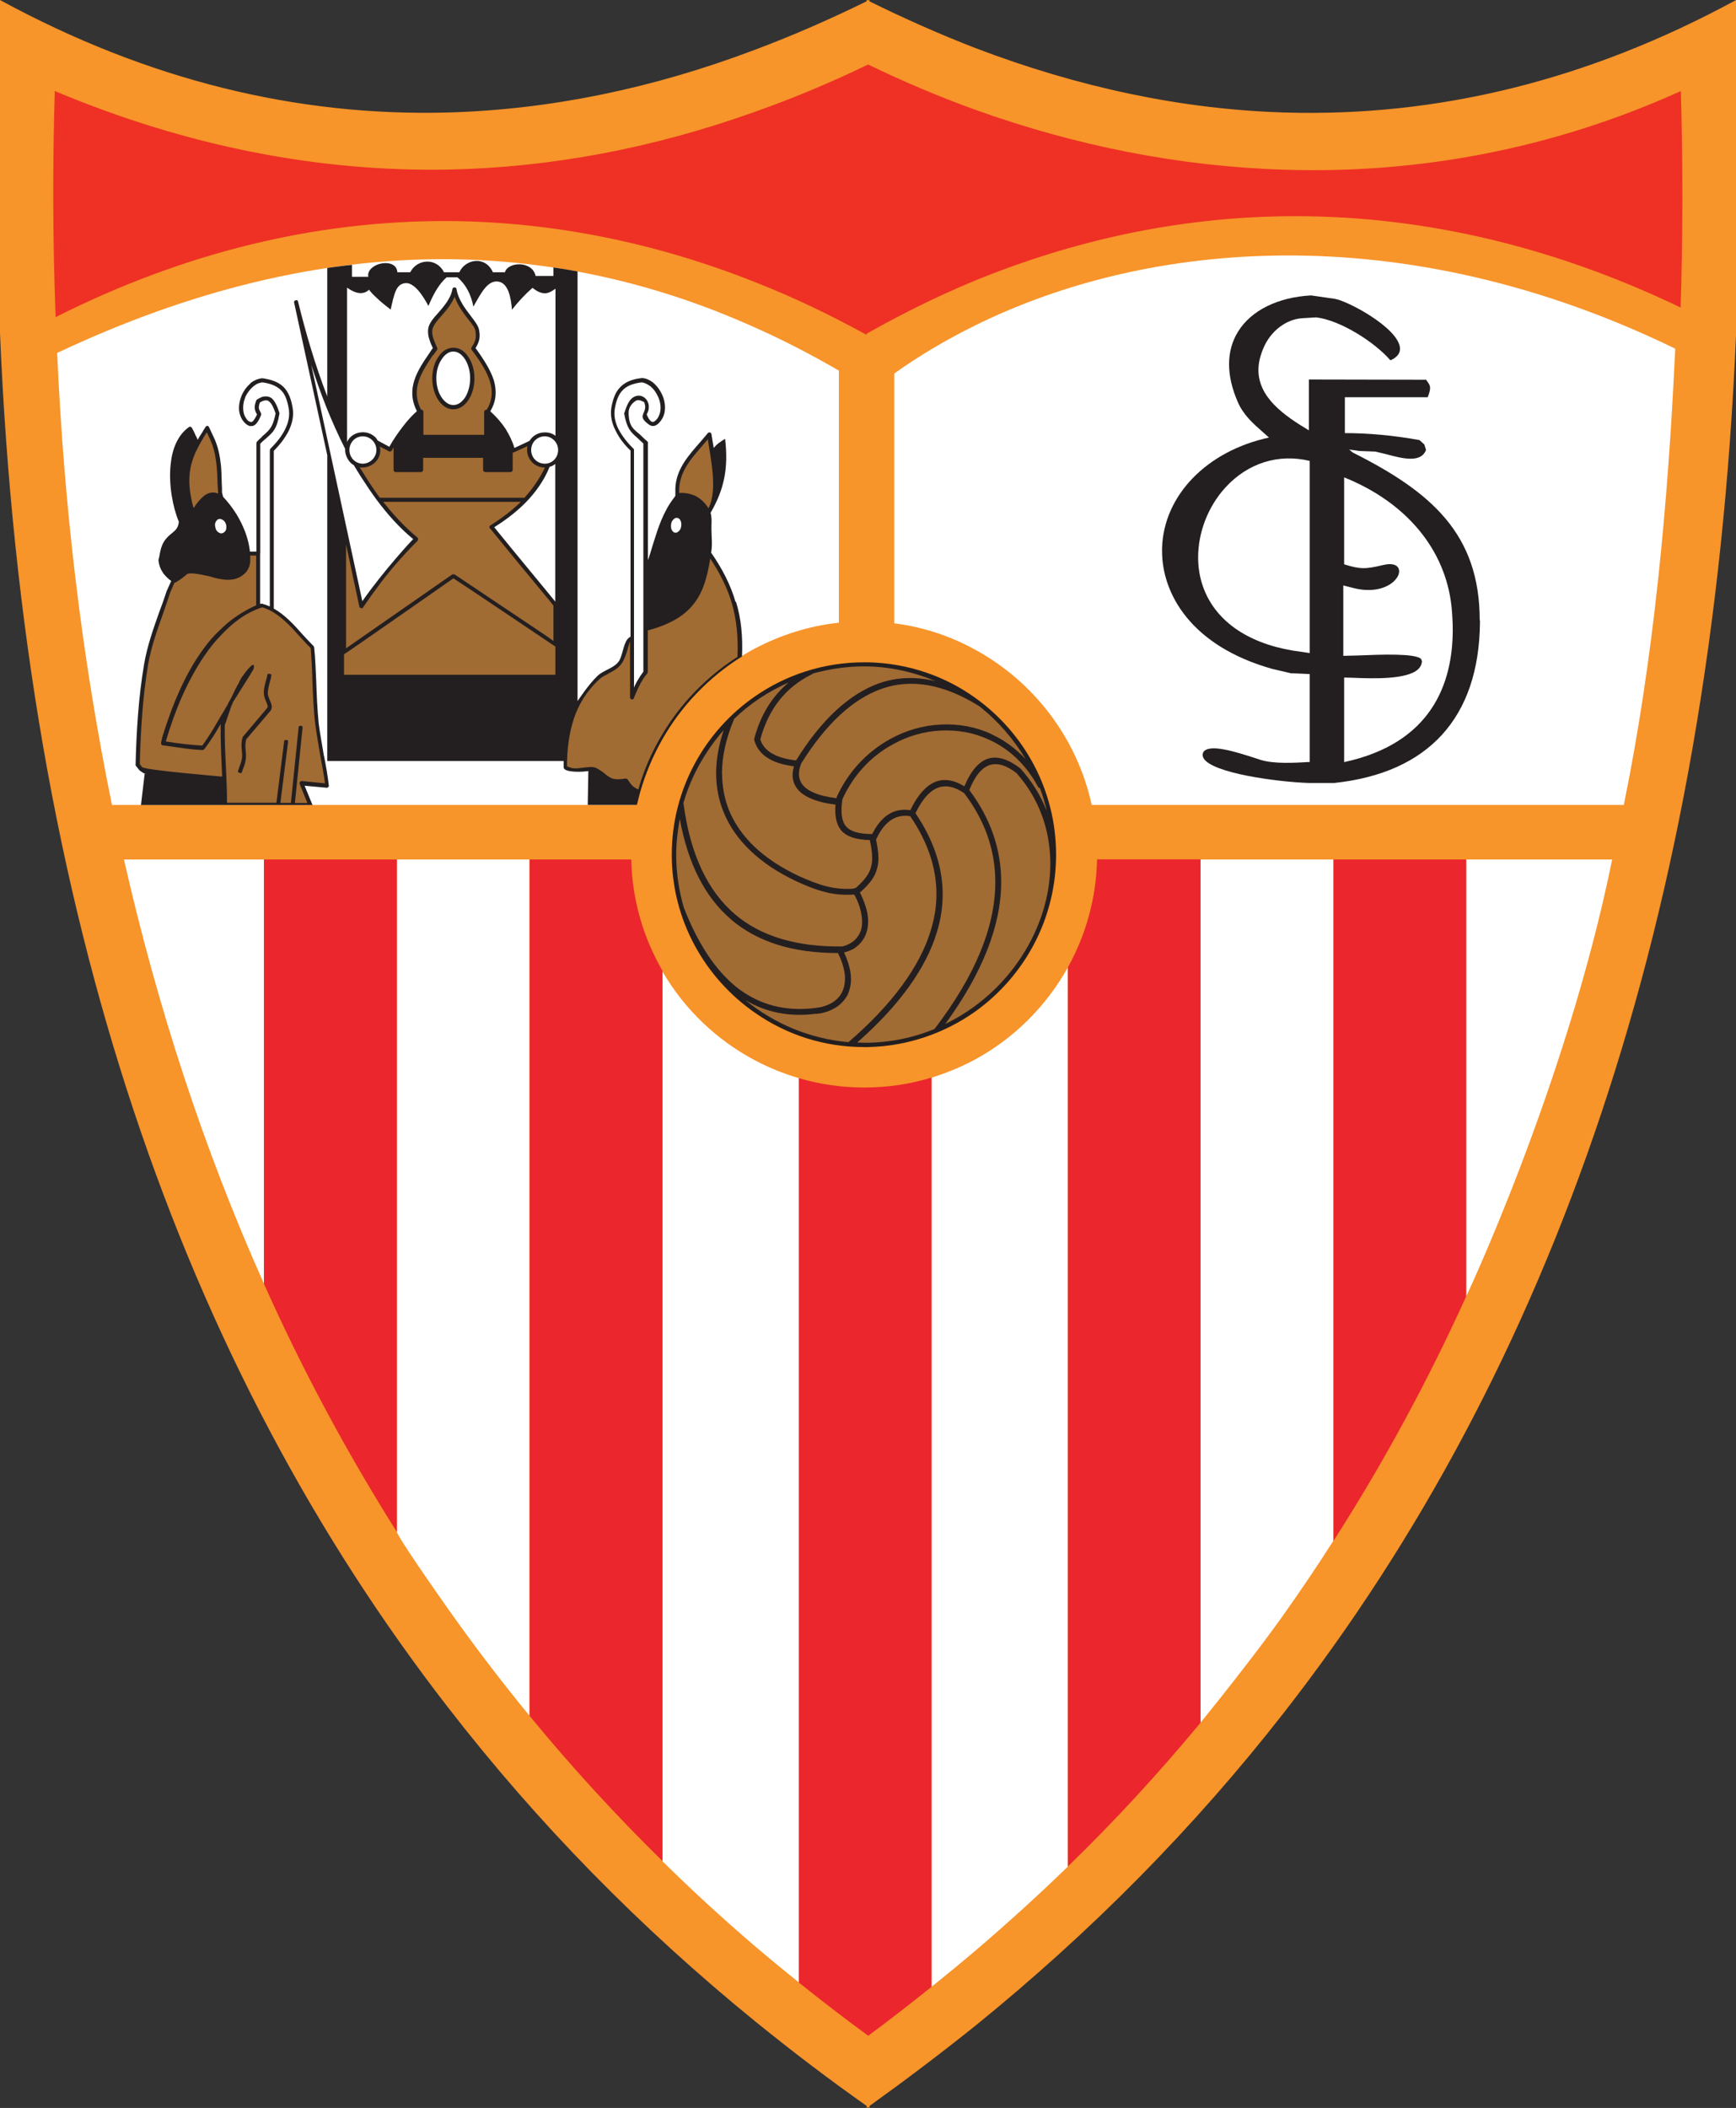 <?xml version="1.0" encoding="UTF-8"?>
<svg id="Layer_2" data-name="Layer 2" xmlns="http://www.w3.org/2000/svg" viewBox="0 0 144.82 175.75">
  <rect x="0" y="0" width="144.82" height="175.75" fill="#333333" stroke="none"/>
  <defs>
    <style>
      .cls-1 {
        fill: #231f20;
      }

      .cls-1, .cls-2, .cls-3, .cls-4, .cls-5, .cls-6 {
        fill-rule: evenodd;
        stroke-width: 0px;
      }

      .cls-2 {
        fill: #f7942a;
      }

      .cls-3 {
        fill: #fff;
      }

      .cls-4 {
        fill: #eb262c;
      }

      .cls-5 {
        fill: #a16b34;
      }

      .cls-6 {
        fill: #ee3124;
      }
    </style>
  </defs>
  <g id="Layer_1-2" data-name="Layer 1">
    <g>
      <path class="cls-2" d="m107.16,9.38c-8.56-.26-17.18-2.09-25.81-5.38-2.94-1.14-5.88-2.44-8.82-3.89v-.12s-.09.02-.12.05c-.05-.02-.09-.05-.12-.05v.12c-3.1,1.52-6.19,2.87-9.29,4.03-8.58,3.25-17.13,5-25.64,5.24C24.76,9.72,12.28,6.68,0,0v27.77c2.04,48.61,15.24,86.05,37.37,114.58,7.54,9.74,16.11,18.44,25.64,26.19,3.01,2.44,6.09,4.79,9.29,7.04v.17s.07-.05.12-.07c.02.02.07.05.12.07v-.17c3.01-2.16,5.95-4.38,8.82-6.68,9.57-7.75,18.22-16.45,25.81-26.19,22.28-28.58,35.59-66.12,37.66-114.94V0c-12.39,6.73-24.95,9.76-37.66,9.38h0Z"/>
      <path class="cls-3" d="m4.76,29.43c11.11-5.24,21.97-7.89,32.61-7.82,8.72.07,17.28,1.94,25.64,5.71,2.35,1.04,4.67,2.25,6.97,3.58v21.02c-2.49.26-4.83,1.02-6.97,2.13-4.98,2.65-8.67,7.42-9.93,13.06H9.34c-2.51-12.25-4.01-24.88-4.57-37.68h0Z"/>
      <path class="cls-1" d="m72.09,55.22h.33c3.29.07,6.4,1.14,8.93,2.96,4.08,2.91,6.75,7.68,6.75,13.08s-2.68,10.17-6.75,13.08c-2.54,1.8-5.64,2.89-8.93,2.96h-.33c-3.37,0-6.49-1.04-9.08-2.84-4.19-2.89-6.97-7.73-6.97-13.2s2.77-10.33,6.97-13.22c2.58-1.78,5.71-2.82,9.08-2.82h0Z"/>
      <path class="cls-3" d="m135.46,67.11h-44.39c-1.21-5.57-4.83-10.28-9.72-12.94-2.06-1.14-4.36-1.9-6.75-2.2v-20.83c2.06-1.47,4.34-2.82,6.75-4.01,7.37-3.63,16.16-5.78,25.81-5.83,10.17-.05,21.28,2.27,32.59,7.77-.59,12.8-1.78,25.78-4.29,38.04h0Z"/>
      <path class="cls-6" d="m140.2,25.64c-11.21-5.38-22.32-7.75-33.04-7.61-8.96.12-17.61,2.01-25.81,5.36-3.06,1.26-6.02,2.73-8.93,4.36-.05.02-.09.05-.12.07v.09h-.02c-3.06-1.68-6.14-3.15-9.27-4.38-8.41-3.34-17.02-5.05-25.64-5.1-10.95-.05-21.94,2.58-32.73,8.01-.24-6.4-.26-12.39-.07-18.86l.14.07c10.9,4.55,21.8,6.68,32.66,6.49,8.58-.17,17.13-1.78,25.64-4.83,3.15-1.11,6.28-2.42,9.41-3.93,2.94,1.42,5.9,2.68,8.93,3.77,8.39,3.01,17.09,4.74,25.81,5,11.16.36,22.4-1.73,33.06-6.56.17,6.04.17,12.06-.02,18.06h0Z"/>
      <path class="cls-3" d="m22.02,71.66h-11.68c2.78,12.24,6.63,24.09,11.68,35.37v-35.37h0Z"/>
      <path class="cls-3" d="m44.17,71.66h-11.07v56.07s.03.38,4.27,6.4c2.15,3.04,4.41,6.01,6.8,8.92v-71.39h0Z"/>
      <path class="cls-3" d="m66.64,89.89c-1.26-.37-2.48-.86-3.63-1.47-3.23-1.7-5.92-4.28-7.75-7.43v74.19c2.48,2.44,5.06,4.81,7.75,7.11,1.19,1.01,2.4,2.01,3.63,2.99v-75.39h0Z"/>
      <path class="cls-3" d="m89.08,80.67s0,0,0-.01c-1.8,3.23-4.49,5.91-7.73,7.67-1.15.62-2.38,1.13-3.65,1.52v75.81c1.23-.99,2.45-1.99,3.65-3.01,2.68-2.28,5.25-4.62,7.73-7.02v-74.95h0Z"/>
      <path class="cls-3" d="m134.49,71.66h-12.18v36.43c-.39.85,8.31-17.36,12.18-36.43h0Z"/>
      <path class="cls-3" d="m111.24,71.66h-11.09v71.97c-1.28,1.54,3.66-4.39,7.01-9.12,1.41-1.99,2.77-4.01,4.08-6.06v-56.79h0Z"/>
      <path class="cls-4" d="m33.11,71.66v56.07c-4.19-6.64-7.89-13.53-11.09-20.69v-35.38h11.09Z"/>
      <path class="cls-4" d="m55.27,80.95v74.22c-3.96-3.89-7.65-7.92-11.09-12.11v-71.4h8.48c.07,3.39,1.02,6.54,2.61,9.29h0Z"/>
      <path class="cls-4" d="m77.71,89.84v75.81c-1.73,1.38-3.48,2.75-5.28,4.08-1.99-1.45-3.91-2.94-5.78-4.43v-75.41c1.73.52,3.58.78,5.45.78,1.97,0,3.82-.28,5.62-.83h0Z"/>
      <path class="cls-4" d="m100.15,71.66v71.97c-3.44,4.15-7.11,8.15-11.07,11.99v-74.96c1.49-2.68,2.37-5.74,2.44-9.01h8.63Z"/>
      <path class="cls-4" d="m122.31,71.66v36.43c-3.2,7.04-6.87,13.84-11.07,20.38v-56.81h11.07Z"/>
      <path class="cls-1" d="m123.46,51.71c0,.08,0,.16,0,.24-.09,7.88-4.29,12.49-12.15,13.33h-2.16c-2.59-.09-7.99-.81-8.74-2.05-.1-.17-.11-.34-.03-.52.49-.74,2.72-.02,4.34.5l.39.13c1.15.37,2.92.26,4.09.19,0,0,.03,0,.06,0v-7.33c-.06,0-1.58-.07-1.58-.07l-1.54-.36c-6.8-1.91-9.2-6.28-9.2-9.83,0-.09,0-.17,0-.25.14-4.39,3.72-8.08,8.92-9.21-.08-.07-.47-.42-.47-.42-.86-.75-1.66-1.45-2.14-2.56-.48-1.11-.72-2.16-.72-3.14s.25-1.91.75-2.71c1.09-1.77,3.32-2.87,6.09-3.02h0s1.95.28,1.95.28c1.09.16,5.22,2.37,5.46,4.03.07.46-.19.83-.76,1.09h-.02s-.02,0-.02,0c-1.29-1.49-4.15-3.33-6.18-3.57l-1.14.07c-1.34.07-2.64,1.05-3.24,2.44-.3.68-.44,1.31-.44,1.88,0,2.28,2.11,3.78,4.21,5.03v-4.24l9.78.02.08.12c.16.22.25.35.25.58,0,.17-.06.39-.19.74v.02h-6.92v2.99c1.96,0,4.05.19,6.22.58l.41.37.14.45c-.42,1.13-2,.71-3.27.37,0,0-.96-.23-.96-.23l-1.33-.05s-.66-.1-.85-.12c.11.09.3.25.3.25,6.53,3.28,10.59,6.77,10.59,13.99h0Zm-14.2,2.74v-16.02c-2.6-.63-5.16.17-7.03,2.21-1.47,1.61-2.28,3.76-2.28,5.84,0,.82.13,1.63.39,2.38.97,2.82,3.63,4.73,7.5,5.38,0,0,1.35.2,1.43.21h0Zm2.87-7.4c1.37.43,1.81.4,3.25.06.83-.2,1.14.04,1.25.21.15.23.11.56-.12.88-.53.75-1.87,1.29-3.67.81,0,0-.71-.18-.78-.2v5.87c.06,0,1.23-.03,1.23-.03,1.9-.08,4.77-.19,5.26.29l.07.18c-.01.26-.12.49-.32.68-.96.89-3.88.77-5.44.71,0,0-.66-.02-.73-.02v7.05c7.26-1.56,9.06-6.52,9.06-11.03,0-.66-.04-1.3-.1-1.93-.51-4.78-3.78-8.7-8.96-10.78v7.26h0Z"/>
      <path class="cls-5" d="m80.4,66.1s-.04-.02-.03-.01c-.7-.47-1.36-.63-1.95-.47-.76.2-1.45.94-2.05,2.18,1.51,2.23,2.27,4.49,2.27,6.77,0,1.05-.16,2.09-.48,3.14-.91,3.03-3.15,6.13-6.65,9.21.22,0,.6.02.6.02,2.04,0,4.01-.39,5.85-1.15,3.38-4.42,5.07-8.51,5.07-12.24,0-2.68-.87-5.16-2.62-7.45h0Z"/>
      <path class="cls-5" d="m87.62,72.02c0-1-.12-1.99-.37-2.97-.45-1.73-1.28-3.28-2.46-4.6-.82-.63-1.55-.86-2.17-.68-.69.19-1.28.9-1.76,2.1,1.77,2.36,2.66,4.92,2.66,7.66,0,3.63-1.56,7.59-4.66,11.84,5.31-2.56,8.76-8,8.76-13.36h0Z"/>
      <path class="cls-5" d="m72.76,69.54c.76-1.53,1.83-2.2,3.18-1.99.66-1.37,1.44-2.19,2.31-2.44.68-.19,1.42-.03,2.2.45.55-1.32,1.24-2.11,2.05-2.33.76-.2,1.64.08,2.61.83l.03.03c.95,1.06,1.68,2.24,2.18,3.52-.15-.67-.34-1.31-.57-1.91-.06,0-.13-.03-.18-.14-.96-1.78-2.37-3.13-4.09-3.9-1.23-.57-2.58-.82-4.01-.75-1.39.07-2.75.46-3.95,1.13-1.88,1.01-3.35,2.61-4.25,4.61-.04.32-.07.62-.07.88,0,.61.12,1.06.36,1.35.38.45,1.08.65,2.19.66h0Z"/>
      <path class="cls-5" d="m82.69,61.21c1.06.47,2.03,1.19,2.87,2.08-1.01-1.68-2.32-3.2-3.87-4.41-2.94-1.84-5.69-2.33-8.17-1.44-2.38.84-4.63,2.93-6.68,6.21-.13.32-.19.62-.19.89s.07.52.2.74c.39.65,1.38,1.08,2.94,1.27,0-.03.02-.06.02-.06l-.02.06v-.08c.95-2.09,2.5-3.77,4.5-4.87,1.32-.72,2.73-1.12,4.18-1.19,1.5-.08,2.96.2,4.23.79h0Z"/>
      <path class="cls-5" d="m63.43,61.66c.3.97,1.31,1.55,2.98,1.74,2.08-3.36,4.41-5.53,6.92-6.43,1.52-.53,3.08-.57,4.71-.18-1.92-.8-3.91-1.23-5.97-1.23-1.4,0-2.83.2-4.24.59l.04-.02s-.13.07-.09.06c-2.23,1.09-3.65,2.88-4.36,5.47h0Z"/>
      <path class="cls-5" d="m60.24,64.49c0,1.07.19,2.09.57,3.05.93,2.27,2.89,4.12,5.83,5.5.87.39,1.61.69,2.36.87.71.17,1.4.23,2.14.19,0,0,.29-.09.27-.08.77-.7,1.12-1.19,1.26-1.76.06-.23.09-.47.09-.73,0-.44-.08-.94-.2-1.49-1.18-.03-1.94-.29-2.39-.81-.33-.41-.49-.96-.49-1.72,0-.13,0-.27.02-.42-1.69-.22-2.8-.71-3.28-1.45-.2-.3-.3-.65-.3-1.04,0-.22.05-.46.11-.71-1.85-.23-2.97-.95-3.31-2.18v-.12c.52-1.98,1.5-3.54,2.87-4.69-1.71.76-3.24,1.77-4.54,3.03-.68,1.6-1.02,3.13-1.02,4.55h0Z"/>
      <path class="cls-5" d="m71.8,77.63c.08-.23.12-.48.12-.76s-.04-.59-.12-.93c-.1-.43-.28-.9-.54-1.36-.84.06-1.61,0-2.36-.19-.87-.21-1.7-.56-2.46-.91-3.02-1.41-5.13-3.41-6.08-5.78-.41-1.01-.62-2.1-.62-3.24s.22-2.34.63-3.59c-1.56,1.79-2.73,3.88-3.36,6.09,0,.05.02.11.02.1.55,4.15,2,7.24,4.31,9.19,2.14,1.82,5.15,2.71,8.91,2.66.27-.05.49-.16.66-.25.42-.23.73-.6.89-1.05h0Z"/>
      <path class="cls-5" d="m60.99,76.66c-2.18-1.85-3.61-4.68-4.28-8.38-.19,1.02-.3,2.02-.3,2.99,0,1.46.21,2.94.64,4.41,1.15,2.96,2.61,5.18,4.36,6.6,1.87,1.49,4.09,2.08,6.6,1.76.43-.04.84-.15,1.25-.35.45-.24.78-.56.98-.96.17-.34.25-.71.25-1.13,0-.13,0-.25-.02-.39-.07-.55-.26-1.14-.57-1.75-3.78,0-6.69-.92-8.91-2.79h0Z"/>
      <path class="cls-5" d="m68.07,84.52c-2.18.29-4.15-.1-5.88-1.13,2.44,2,5.45,3.23,8.59,3.5,3.64-3.14,5.95-6.28,6.87-9.32.31-1.01.47-2.02.47-3.03,0-2.19-.73-4.36-2.19-6.49-1.2-.19-2.13.43-2.81,1.87,0,0-.02.04-.04.08.12.57.2,1.07.2,1.54,0,.3-.03.59-.11.86-.16.67-.58,1.26-1.43,2.01.24.5.43.98.55,1.43.09.34.13.68.13.99,0,.34-.05.67-.16.98-.2.56-.57,1.01-1.11,1.33-.22.11-.47.2-.73.27.28.63.47,1.22.54,1.76.02.16.03.31.03.47,0,.46-.1.91-.3,1.34-.28.5-.68.89-1.2,1.15-.43.23-.91.36-1.43.41h0Z"/>
      <path class="cls-1" d="m61.36,50.19c-.4-1.4-1.09-2.75-2.04-4.12.09-.45.07-.85.05-1.3,0-.19-.02-.38-.02-.59v-.36c.02-.38.02-.73-.07-1.07,1.16-1.99,1.49-3.77,1.21-6.16-.36.21-.69.43-.95.76-.07-.38-.12-.76-.19-1.16-.02-.14-.21-.19-.31-.07-.31.38-.62.73-.95,1.11-.95,1.09-1.82,2.23-1.75,3.82v.28l-.09.14c-.92,1.18-1.33,2.49-1.75,3.82-.14.47-.28.95-.45,1.42v-9.86l-.05-.05c-.24-.21-.43-.38-.59-.55-.52-.45-.95-.66-.97-1.8-.02-.52.33-.85.55-1,.17-.14.4-.12.76.09.05.19.09.33.07.45-.05.59-.62.73.33,1.42.28.19.62.17,1-.36.17-.24.28-.5.31-.81.05-.43-.02-.88-.21-1.3-.19-.43-.47-.81-.83-1.09-.24-.17-.52-.31-.83-.33h-.05c-.85.09-1.42.36-1.8.76-.4.4-.59.95-.73,1.64-.12.71.02,1.37.36,2.01.28.59.73,1.16,1.23,1.64v15.52s-.07.02-.09.05c-.5.33-.52,1.37-.85,1.94-.4.64-1.28.76-1.8,1.26-.74.68-1.7,2.15-1.68,2.11V22.63c-.66-.12-1.35-.24-2.01-.33v.71h-1.49c-.26-1.28-2.3-1.21-2.56-.31h-1c-.64-1.42-2.32-1.09-2.8,0h-1.28c-.62-1.23-2.23-1.14-2.82,0h-1.07c-.05-.81-1.02-.9-1.71-.62-.47.21-.81.57-.71,1h-1.37v-1c-.69.07-1.37.17-2.06.26v10.71c-1-2.58-1.78-5.24-2.44-7.92-.02-.19-.36-.09-.33.07l2.77,12.75v25.5h19.72c0-.11,0,.24,0,.52,0,.45,1.47.38,1.66.36.14-.02.27-.03.4-.04l-.05,2.82h4.1c.08-.31.15-.6.23-.91,0,.01,0,.02-.01.03,0-.03.02-.07.03-.1,0,.02-.01.05-.02.07.01-.03.03-.07.03-.11.89-3.14,2.53-6.01,4.74-8.3,1.11-1.16,2.39-2.2,3.77-3.06.07-1.68-.07-3.15-.5-4.55h0Zm-15.03-.02c-.28-.36-3.7-4.48-5.1-6.21,1.75-1.11,3.22-2.39,4.22-4.19.14-.26.28-.55.4-.85.19-.05.33-.12.47-.24v11.49h0Zm0-13.84c-.24-.19-.54-.28-.88-.28-.55,0-1.02.28-1.28.71l-1.26.59c-.14-.52-.4-1.04-.73-1.59-.33-.5-.76-1-1.28-1.47.5-.83.55-1.66.31-2.54-.26-.85-.83-1.75-1.54-2.73.12-.19.21-.38.28-.59.07-.24.09-.52.02-.9-.05-.33-.33-.71-.66-1.14-.47-.62-1.07-1.37-1.23-2.3-.02-.17-.28-.17-.33-.02-.05.26-.12.5-.24.71-.26.52-.62.92-.95,1.3-.45.5-.81.92-.85,1.42-.02.26.02.55.12.83.07.24.17.45.28.69-.09.12-.19.26-.26.38-1,1.45-2.04,2.99-1.07,4.88-.43.38-.83.83-1.21,1.33-.38.5-.76,1.04-1.09,1.64l-.97-.52c-.05-.07-.07-.12-.12-.19-.31-.36-.76-.52-1.18-.5-.5.02-1.02.28-1.26.81v-12.87c.43.31.88.5,1.26.45.21-.02.43-.12.57-.28.19.24.38.45.62.66.36.36.76.66,1.19,1,.31-1.37.45-2.09,1.18-2.2.76-.12,1.52,1.04,1.97,1.9.45-1.09.95-1.9,1.52-2.39h.9c.71.59,1.14,1.45,1.33,2.44.64-1.11,1.16-2.18,2.04-2.09.85.1,1.09,1.26,1.18,2.35.52-.66,1.09-1.28,1.71-1.82.4.31.71.45,1.04.45.28,0,.55-.14.88-.38v12.28h0Z"/>
      <path class="cls-5" d="m40.86,44.03c1.52,1.87,3.06,3.74,4.6,5.59.24.28.47.57.71.88v2.94l-.71-.5-7.54-5.05s-.14-.02-.19,0l-8.86,6.16v-8.65l1.11,5.19c.02.09.14.14.24.12.02,0,.07-.02.07-.07.36-.52.71-1.04,1.11-1.56.97-1.35,2.13-2.68,3.44-4v-.02s.02-.02.02-.02c.02-.07.02-.14-.02-.21-1.07-.88-2.01-1.9-2.87-2.99h11.47c-.73.73-1.59,1.37-2.54,1.97-.09.05-.09.17-.05.24h0Z"/>
      <path class="cls-3" d="m25.97,30.43c.76,2.39,1.68,4.74,2.82,6.99v.02c-.02.5.26,1.09.73,1.35.24.38.45.76.69,1.11.38.59.76,1.16,1.18,1.73.9,1.21,1.9,2.35,3.08,3.32-.05.02-2.5,2.67-4.24,5.17l-.02-.07-4.24-19.62h0Z"/>
      <path class="cls-5" d="m46.33,56.26h-17.63v-1.71c.09-.02,9.05-6.28,9.12-6.33.66.4,8.46,5.66,8.51,5.69v2.35h0Z"/>
      <path class="cls-1" d="m45.45,38.65c-.55-.02-1.07-.36-1.14-.97v-.09c-.07-.78.55-1.18,1.14-1.18s1.11.36,1.11,1.11-.57,1.14-1.11,1.14h0Z"/>
      <path class="cls-5" d="m45.45,38.98c-.95,0-1.64-.85-1.45-1.78l-1.14.52s-.06.02-.09.01v1.46c0,.07-.09.17-.17.17h-2.13c-.07,0-.17-.09-.17-.17v-1.02h-5v1.02c0,.07-.09.17-.17.17h-2.13c-.07,0-.17-.09-.17-.17v-1.88c-.05.08-.1.16-.14.25-.05.07-.17.12-.24.07l-.76-.4c.1.45-.02.9-.31,1.23s-.71.52-1.18.52h-.12v-.02h-.07c.07.09.12.21.19.31.38.62.76,1.21,1.18,1.8.09.14.19.28.31.43h12.06c.66-.73,1.23-1.54,1.68-2.46t.02-.05h-.02Z"/>
      <path class="cls-5" d="m36.12,29.6c-.91,1.38-1.91,2.82-.99,4.56,0,0,.01,0,.02,0,.07,0,.17.07.17.17v1.92h5.07v-1.92c0-.1.11-.17.22-.18.45-.73.51-1.49.28-2.28-.24-.85-.81-1.73-1.54-2.7-.05-.05-.05-.14-.02-.19.14-.24.26-.4.31-.62.07-.19.07-.43.02-.76-.02-.24-.28-.59-.62-1-.38-.5-.85-1.11-1.11-1.85-.12.26-.26.5-.4.71-.21.33-.47.59-.71.88-.38.43-.71.81-.76,1.21-.02.24.02.45.1.69.09.24.19.5.31.76.02.02.02.12,0,.17-.12.14-.21.28-.33.45h0Z"/>
      <path class="cls-1" d="m39.08,29.77c-.31-.5-.76-.78-1.26-.78s-.95.28-1.26.78c-.31.45-.5,1.09-.5,1.78s.19,1.33.5,1.8c.31.47.76.78,1.26.78s.95-.31,1.26-.78c.31-.47.5-1.11.5-1.8s-.19-1.33-.5-1.78h0Z"/>
      <path class="cls-3" d="m38.79,33.15c-.26.38-.59.62-.97.62s-.71-.24-.97-.62c-.28-.4-.45-.97-.45-1.61s.17-1.19.45-1.59c.26-.4.59-.64.97-.64s.71.24.97.64c.26.4.43.97.43,1.59s-.17,1.21-.43,1.61h0Z"/>
      <path class="cls-3" d="m30.26,36.38c-.62,0-1.11.5-1.11,1.14s.5,1.14,1.11,1.14,1.14-.52,1.14-1.14-.5-1.14-1.14-1.14h0Z"/>
      <path class="cls-3" d="m45.45,36.38c-.64,0-1.14.5-1.14,1.14s.5,1.14,1.14,1.14,1.11-.52,1.11-1.14-.5-1.14-1.11-1.14h0Z"/>
      <path class="cls-5" d="m58.08,41.38c-.43-.21-.9-.31-1.42-.28v-.05c-.05-1.33.62-2.35,1.42-3.29.33-.4.66-.76.97-1.14.21,1.52.85,4.24.05,5.76-.28-.47-.64-.78-1.02-1h0Z"/>
      <path class="cls-5" d="m47.3,63.89l.33.12c.21.09.59.05.97,0,.43-.05.85-.12,1.14.02.38.21.64.4.83.57.4.31.64.47,1.61.31.05,0,.12.02.17.07.21.31.33.47.45.57h0c.09.09.24.17.45.28.64-2.28,1.71-4.36,3.08-6.23,1.42-1.9,3.18-3.55,5.19-4.83.07-1.66-.07-3.1-.47-4.48-.38-1.28-.97-2.46-1.8-3.72-.24,1.49-.57,2.7-1.28,3.65-.76,1.04-1.94,1.8-3.86,2.32-.02,0-.05,0-.07.02v3.48s-.02.09-.05.12c-.19.21-.36.47-.55.81-.19.36-.38.76-.57,1.26-.05.14-.31.09-.31-.07v-4.65h-.02c-.05.17-.09.31-.14.47-.12.45-.26.88-.5,1.28-.28.45-.71.66-1.14.9-.26.14-.52.26-.73.45-1.07.97-1.75,2.09-2.16,3.32-.4,1.21-.57,2.54-.57,3.96h0Z"/>
      <path class="cls-3" d="m56.5,43.18h0c-.12-.02-.21.02-.31.12-.12.1-.19.26-.21.43-.02.19,0,.36.07.47.07.12.17.21.26.21h0c.12.02.21-.02.31-.12.12-.09.19-.26.21-.43.02-.19,0-.36-.07-.47-.05-.12-.14-.19-.26-.21h0Z"/>
      <path class="cls-3" d="m53.68,36.99c-.19-.19-.36-.33-.5-.47-.59-.52-.88-.78-1.11-2.04l.02-.07c.19-.59.38-1.02.66-1.23.69-.52,1.45.09,1.37.85,0,.17-.07.31-.17.52.09.24.21.47.38.59.12.09.28.05.52-.26.12-.19.21-.4.24-.64.05-.38-.02-.78-.19-1.16-.17-.36-.4-.71-.71-.92-.21-.14-.43-.26-.66-.28-.76.09-1.26.31-1.59.66-.33.33-.52.83-.64,1.47-.12.62.02,1.23.31,1.8.31.57.73,1.11,1.23,1.59l.05.07v19.86c.07-.19.17-.36.24-.5.19-.33.38-.62.54-.83v-19.01h0Z"/>
      <path class="cls-1" d="m27.02,63.01c-.14-.88-.31-1.75-.43-2.65-.12-1.19-.17-2.39-.21-3.6-.05-.92-.07-1.85-.17-2.77,0-.02-.02-.09-.05-.12-.31-.31-.59-.62-.9-.95-.73-.83-1.49-1.66-2.42-2.18v-13.15c.47-.47.92-1.04,1.23-1.64.31-.64.47-1.3.33-2.01-.12-.69-.33-1.23-.71-1.64-.36-.36-.83-.59-1.49-.71-.09-.02-.21-.05-.33-.05h-.07c-.31.05-.57.17-.81.33-.05.05-.12.09-.17.17-.28.24-.5.57-.66.92-.17.43-.26.88-.21,1.3.05.31.14.57.31.81.21.28.4.4.57.45.17.02.31,0,.43-.09.24-.19.4-.52.52-.83v-.14c-.12-.21-.17-.33-.19-.45,0-.12.02-.26.09-.45.05-.02.07-.05.12-.07,0,0,.02,0,.02-.02h.02c.14-.07.26-.09.36-.09s.17.02.24.09c.21.14.38.5.55,1-.19.95-.4,1.26-.78,1.61-.07.07-.14.14-.21.19-.05.05-.09.09-.14.12,0,.02-.02.02-.02.05,0,0-.02,0-.02.02-.12.09-.24.21-.38.36-.02.02-.05.09-.05.12v9.05h-.55v-.09c-.09-.69-.28-1.35-.57-1.99-.4-.92-.97-1.75-1.66-2.49l-.09-.36c0-.26,0-.5-.02-.76-.02-.52-.02-1.02-.07-1.52-.09-.81-.24-1.59-.62-2.37l-.38-.81c-.05-.12-.24-.12-.28,0-.05.07-.09.14-.14.21-.09.17-.19.33-.31.5-.07.12-.14.24-.21.36-.05-.12-.09-.24-.17-.36-.09-.21-.19-.43-.31-.64-.05-.09-.17-.12-.24-.07-.97.69-1.42,1.87-1.54,3.18-.17,1.66.19,3.53.69,4.72-.05.52-.28.71-.57.95-.21.17-.45.36-.66.69-.24.38-.33.83-.4,1.26-.02.09-.05.19-.07.28v.05c.05.43.19.76.4,1.07.19.24.4.45.66.64l-.38.85c-.19.59-.4,1.18-.62,1.75-.5,1.42-1,2.82-1.26,4.34-.47,2.77-.64,5.59-.71,8.41,0,0,.02.09.05.09l.26.33.02.02c.47.36.66.36.43.26l-.31,2.63h14.31s0-.05-.02-.05l-.64-1.56,1.85.17c.09,0,.19-.09.17-.19-.09-.83-.24-1.64-.4-2.46h0Z"/>
      <path class="cls-3" d="m21.71,46.14v-9.15s.05-.05.09-.07v-.02l.02-.02.02-.02c.14-.12.26-.24.36-.31t.02-.02c.59-.52.88-.78,1.09-2.04v-.07c-.19-.59-.4-1.02-.66-1.23-.14-.09-.28-.14-.45-.14-.12,0-.21,0-.36.05l-.02.02h-.02c-.12.05-.24.12-.36.19-.02.02-.07.07-.07.09-.09.28-.14.45-.12.64.02.17.07.31.19.52-.12.24-.24.47-.38.59-.07.05-.14.05-.24,0-.09-.02-.19-.12-.28-.26-.14-.19-.21-.4-.24-.64-.05-.38.02-.78.17-1.16.09-.19.21-.38.36-.57.12-.14.24-.26.38-.36.17-.14.38-.24.59-.26v-.02h.07c.12.02.21.02.33.05.57.12.97.33,1.26.62.33.33.5.83.62,1.47.12.62-.02,1.23-.31,1.8-.28.57-.73,1.11-1.21,1.59-.02.02-.05.09-.05.14v13.01c-.12-.05-.21-.07-.31-.12h-.02v-.02h-.07v-.02h-.05s-.07-.02-.12-.05c-.02,0-.05-.02-.07-.02h-.12v.02h-.05v-4.19h0Z"/>
      <path class="cls-3" d="m18.41,43.27c.07.02.12.05.19.09.12.07.21.21.26.38.05.17.02.33-.02.47-.07.12-.17.21-.28.24-.05.02-.09.02-.14.02-.07-.02-.14-.05-.21-.09-.12-.09-.21-.21-.24-.4-.05-.17-.05-.33.02-.45.05-.12.14-.21.26-.26h.17Z"/>
      <path class="cls-5" d="m16.97,36.5s.02-.02.02-.05c.09-.14.17-.26.26-.4l.24.5c.57,1.21.62,2.46.66,3.77l.05.83c-.47-.19-.88-.05-1.21.21-.28.24-.55.57-.74.85t-.02.05s-.02.02-.02.02l-.02.02s-.02.02-.05.05c-.73-2.7-.24-4.08.83-5.85h0Z"/>
      <path class="cls-5" d="m18.41,64.74c-.47-.05-6.19-.52-6.56-.78l-.19-.26c.07-2.75.24-5.55.69-8.27.26-1.49.76-2.89,1.26-4.29.19-.57.4-1.14.59-1.75l.36-.81h.05s.02,0,.02-.02h.02c.47-.28.69-.47.83-.59.09-.07.14-.12.21-.14.26-.07.83.02,1.3.12.24.05.43.09.57.12.28.1.57.17.85.21.71.14,1.45.07,2.01-.47.21-.19.33-.43.4-.66.07-.26.07-.55.05-.83h.5v4.15c-.19.09-.38.17-.55.26-.9.47-1.71,1.04-2.42,1.75-.52.47-1,1.02-1.42,1.61-1.56,2.11-2.63,4.74-3.46,7.42,0,.05,0,.07-.02.12,0,.02-.02.07-.02.09v.02s-.02.07-.02.09c-.02.05-.02.07-.02.12-.02.07.05.19.12.19.17.02.33.05.52.07.95.14,1.82.28,2.82.33.02,0,.07-.02.09-.05.02,0,.05-.02.05-.02.5-.66.95-1.37,1.37-2.11,0-.02,0,1.02,0,1.02.02,1.14.07,2.25.12,3.36h-.12Z"/>
      <path class="cls-5" d="m25.17,65.12c-.12,0-.21.12-.17.24l.64,1.59h-1.04l.64-6.26c0-.07.02-.17-.14-.17-.17-.02-.19.05-.19.14l-.64,6.26v.02h-.88l.64-5.07c0-.07.02-.17-.14-.17-.17-.02-.19.05-.19.14l-.64,5.09h-4.12c0-.66-.02-1.33-.05-1.99v-.02c-.05-1.19-.12-2.35-.14-3.53v-.92l.57-1.66s.02-.05.05-.07v-.05h.02v-.05h.02v-.05h.02v-.07h.02l1.37-2.18.33-.55s.02-.05.02-.07c.07-.43-.12-.31-.36-.07-.26.28-.57.71-.66.85,0,0,0,.02-.02.02t-.02.05s0,.02-.02.02t-.02.05s0,.02-.02.02c0,.02,0,.05-.02.05t-.02.05l-.02.02s-.02.05-.02.05c0,.02-.02.02-.02.05,0,0-.02.02-.02.05-.02,0-.02.02-.02.02-.02.02-.02.05-.02.05t-.02.05s-.02.02-.05.05t-.02.05c-.24.43-.43.92-.69,1.35l-.02.02c-.05.14-.12.24-.19.38v.02h-.02c-.14.26-.28.5-.43.73-.45.78-.9,1.56-1.42,2.3-.05.07-.09.14-.17.21-.97-.05-1.97-.17-2.94-.33h-.07v-.02h-.02c.76-2.54,1.71-4.88,3.2-7.11.02-.02.05-.07.07-.09.4-.59.85-1.16,1.35-1.66.73-.78,1.54-1.45,2.42-1.9.24-.12.5-.24.76-.33l.19-.07h.12c.12.05.21.09.31.12,1.11.47,1.97,1.42,2.82,2.37.28.31.57.62.85.9.07.92.12,1.82.14,2.73.05,1.19.09,2.39.24,3.63.12.9.28,1.78.43,2.68.14.74.28,1.47.38,2.23l-1.9-.19h0Z"/>
      <path class="cls-1" d="m19.88,64.22c.05-.12.07-.24.12-.36.09-.24.17-.45.19-.69.02-.24,0-.43-.02-.62-.02-.31-.07-.59.07-1.07l.02-.05,2.06-2.44c.05-.12-.05-.33-.14-.54-.09-.21-.17-.43-.17-.64h0c-.02-.33.09-.78.19-1.11.05-.17.09-.31.09-.38.02-.07.02-.17.19-.14.17.02.17.09.14.19,0,.09-.05.26-.09.43-.09.31-.19.71-.19,1.02h0c0,.14.07.31.14.5.14.31.28.62.12.88v.02l-2.06,2.42c-.09.38-.07.62-.05.88.02.21.05.43.02.69-.02.28-.09.52-.19.78-.05.12-.09.24-.12.33-.02.09-.05.17-.21.12-.17-.05-.14-.12-.12-.21h0Z"/>
    </g>
  </g>
</svg>